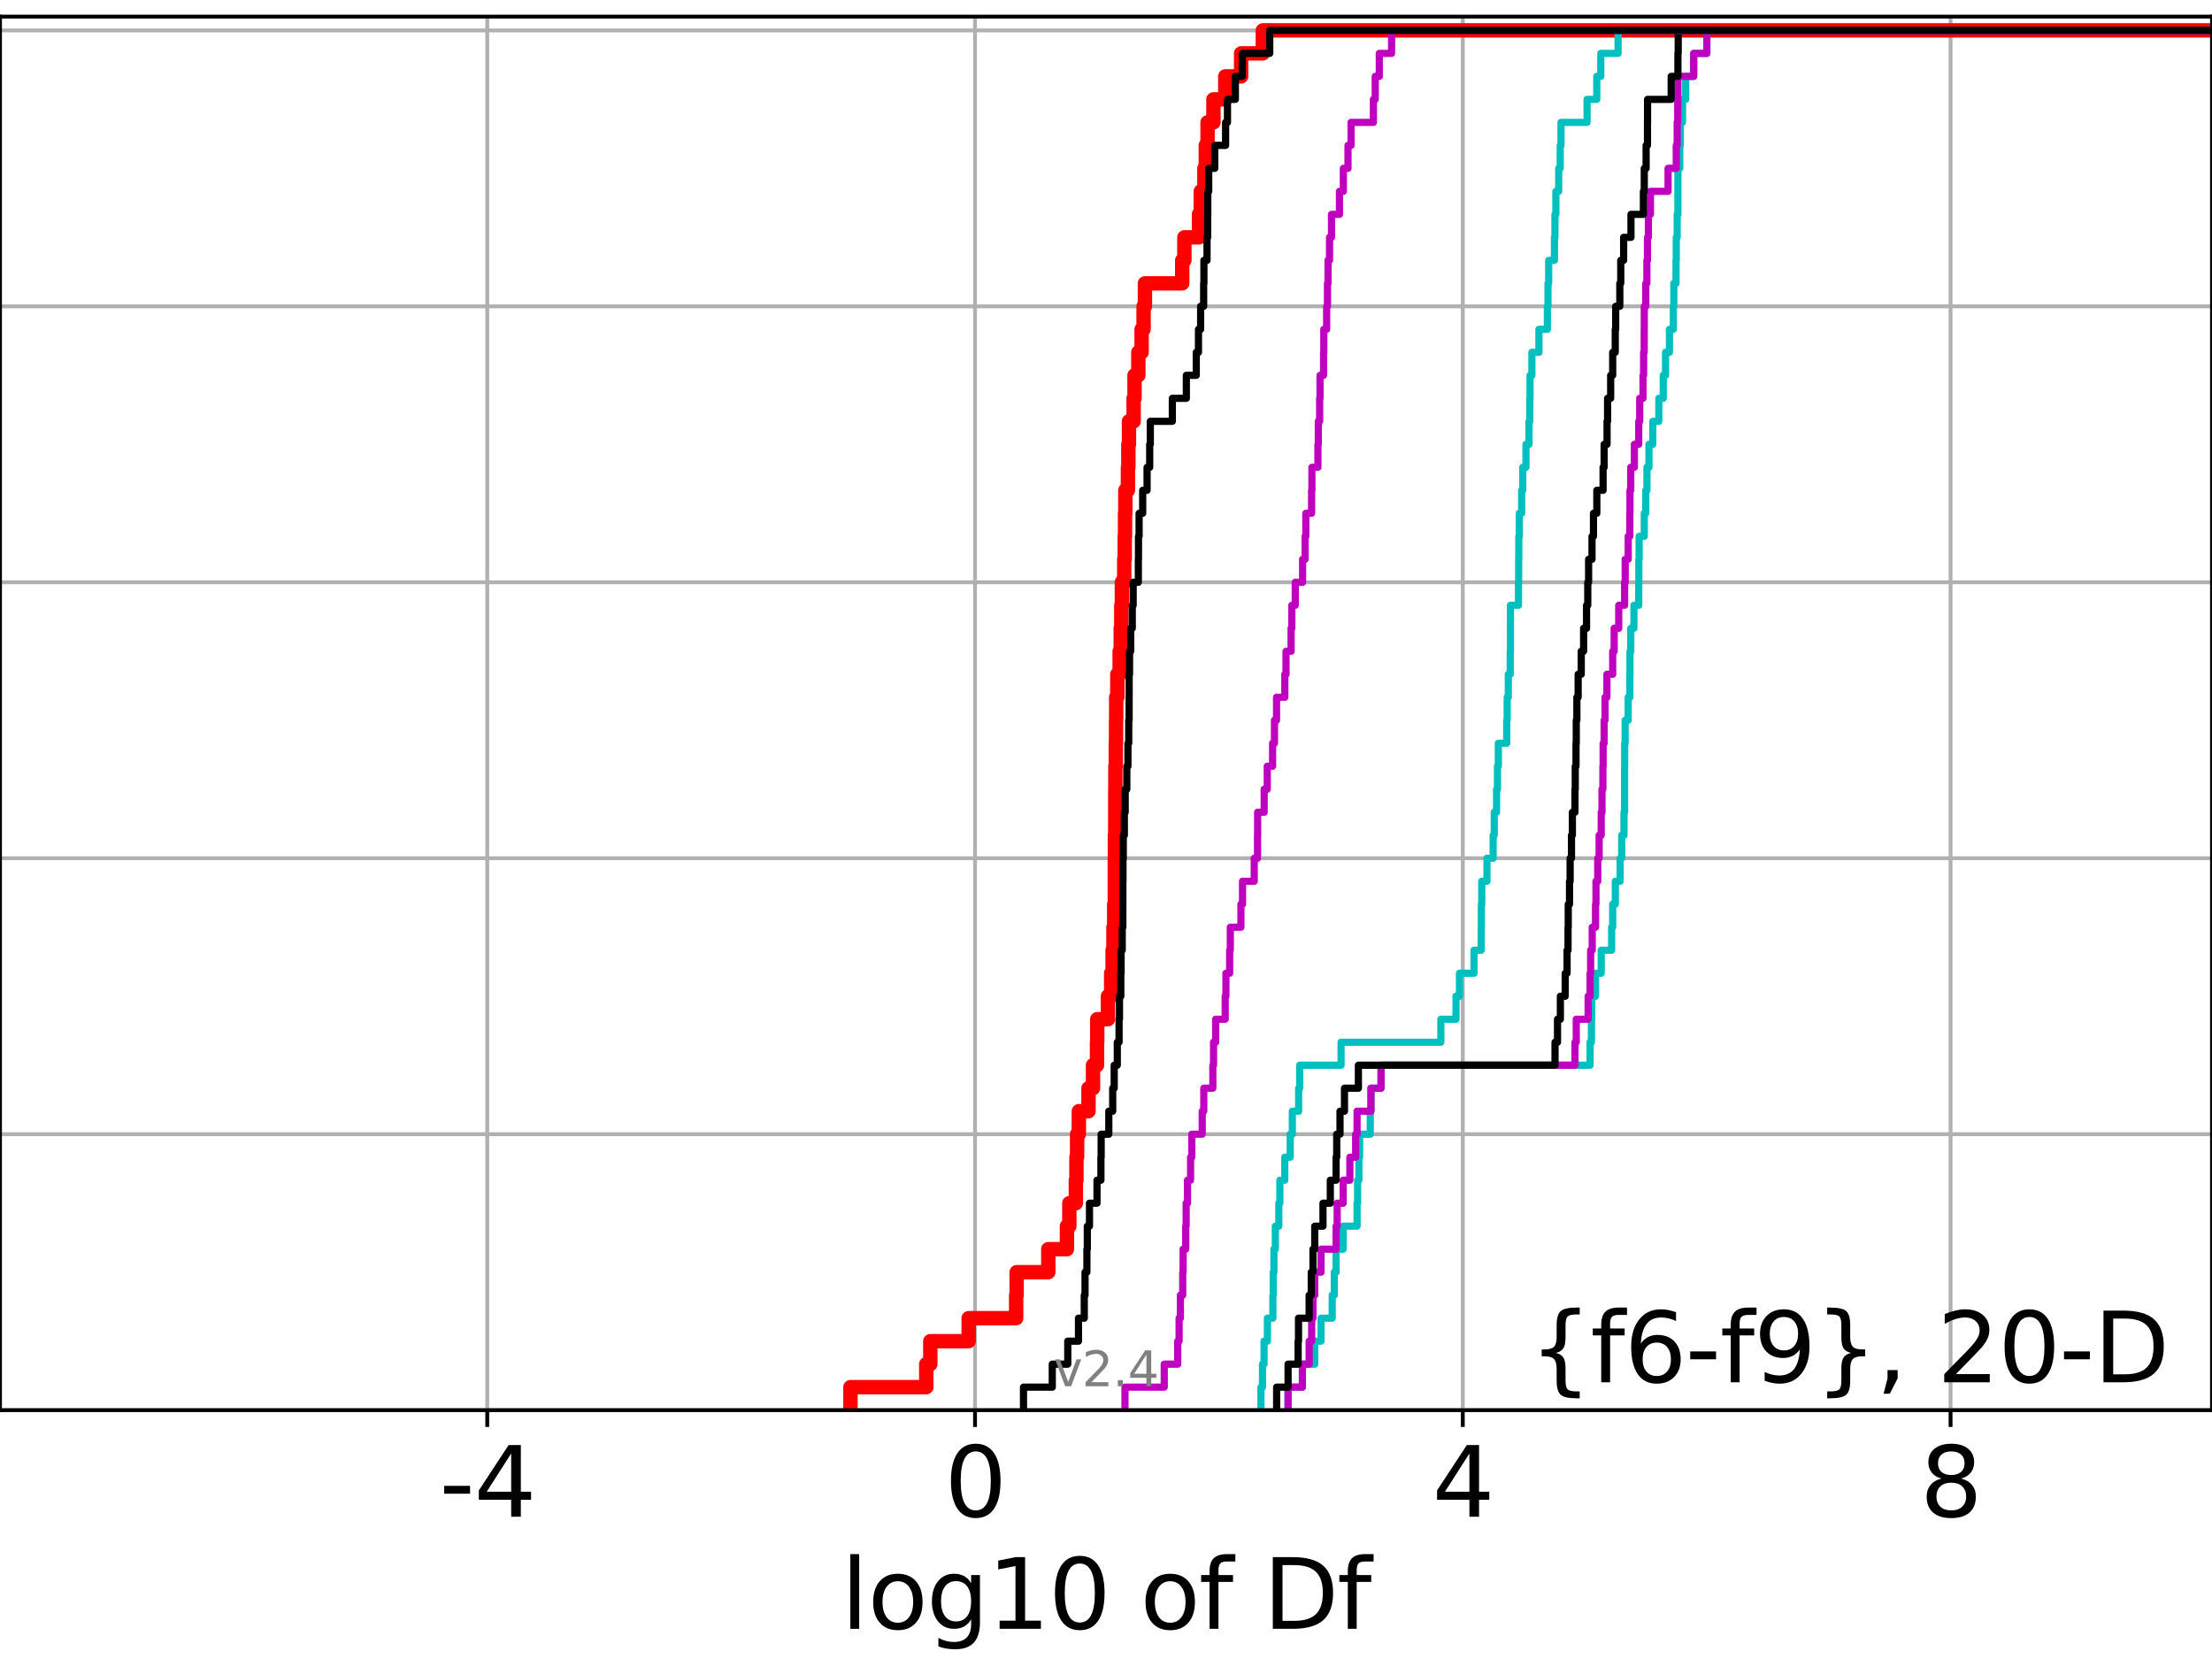 <?xml version="1.0" encoding="utf-8" standalone="no"?>
<!DOCTYPE svg PUBLIC "-//W3C//DTD SVG 1.1//EN"
  "http://www.w3.org/Graphics/SVG/1.1/DTD/svg11.dtd">
<svg height="345.6pt" version="1.1" viewBox="0 0 460.8 345.6" width="460.8pt" xmlns="http://www.w3.org/2000/svg" xmlns:xlink="http://www.w3.org/1999/xlink">
 <defs>
  <style type="text/css">*{stroke-linecap:butt;stroke-linejoin:round;}</style>
 </defs>
 <g id="figure_1">
  <g id="patch_1">
   <path d="M 0 345.6 
L 460.8 345.6 
L 460.8 0 
L 0 0 
z
" style="fill:#ffffff;"/>
  </g>
  <g id="axes_1">
   <g id="patch_2">
    <path d="M 0 293.76 
L 460.8 293.76 
L 460.8 3.456 
L 0 3.456 
z
" style="fill:#ffffff;"/>
   </g>
   <g id="matplotlib.axis_1">
    <g id="xtick_1">
     <g id="line2d_1">
      <path clip-path="url(#p8c7f664745)" d="M 101.502 293.76 
L 101.502 3.456 
" style="fill:none;stroke:#b0b0b0;stroke-linecap:square;stroke-width:0.8;"/>
     </g>
     <g id="line2d_2">
      <defs>
       <path d="M 0 0 
L 0 3.5 
" id="mbe35e98add" style="stroke:#000000;stroke-width:0.8;"/>
      </defs>
      <g>
       <use style="stroke:#000000;stroke-width:0.8;" x="101.502" xlink:href="#mbe35e98add" y="293.76"/>
      </g>
     </g>
     <g id="text_1">
      <!-- -4 -->
      <g transform="translate(91.532 315.957)scale(0.2 -0.2)">
       <defs>
        <path d="M 313 2009 
L 1997 2009 
L 1997 1497 
L 313 1497 
L 313 2009 
z
" id="DejaVuSans-2d" transform="scale(0.016)"/>
        <path d="M 2419 4116 
L 825 1625 
L 2419 1625 
L 2419 4116 
z
M 2253 4666 
L 3047 4666 
L 3047 1625 
L 3713 1625 
L 3713 1100 
L 3047 1100 
L 3047 0 
L 2419 0 
L 2419 1100 
L 313 1100 
L 313 1709 
L 2253 4666 
z
" id="DejaVuSans-34" transform="scale(0.016)"/>
       </defs>
       <use xlink:href="#DejaVuSans-2d"/>
       <use x="36.084" xlink:href="#DejaVuSans-34"/>
      </g>
     </g>
    </g>
    <g id="xtick_2">
     <g id="line2d_3">
      <path clip-path="url(#p8c7f664745)" d="M 203.114 293.76 
L 203.114 3.456 
" style="fill:none;stroke:#b0b0b0;stroke-linecap:square;stroke-width:0.8;"/>
     </g>
     <g id="line2d_4">
      <g>
       <use style="stroke:#000000;stroke-width:0.8;" x="203.114" xlink:href="#mbe35e98add" y="293.76"/>
      </g>
     </g>
     <g id="text_2">
      <!-- 0 -->
      <g transform="translate(196.752 315.957)scale(0.2 -0.2)">
       <defs>
        <path d="M 2034 4250 
Q 1547 4250 1301 3770 
Q 1056 3291 1056 2328 
Q 1056 1369 1301 889 
Q 1547 409 2034 409 
Q 2525 409 2770 889 
Q 3016 1369 3016 2328 
Q 3016 3291 2770 3770 
Q 2525 4250 2034 4250 
z
M 2034 4750 
Q 2819 4750 3233 4129 
Q 3647 3509 3647 2328 
Q 3647 1150 3233 529 
Q 2819 -91 2034 -91 
Q 1250 -91 836 529 
Q 422 1150 422 2328 
Q 422 3509 836 4129 
Q 1250 4750 2034 4750 
z
" id="DejaVuSans-30" transform="scale(0.016)"/>
       </defs>
       <use xlink:href="#DejaVuSans-30"/>
      </g>
     </g>
    </g>
    <g id="xtick_3">
     <g id="line2d_5">
      <path clip-path="url(#p8c7f664745)" d="M 304.726 293.76 
L 304.726 3.456 
" style="fill:none;stroke:#b0b0b0;stroke-linecap:square;stroke-width:0.8;"/>
     </g>
     <g id="line2d_6">
      <g>
       <use style="stroke:#000000;stroke-width:0.8;" x="304.726" xlink:href="#mbe35e98add" y="293.76"/>
      </g>
     </g>
     <g id="text_3">
      <!-- 4 -->
      <g transform="translate(298.364 315.957)scale(0.2 -0.2)">
       <use xlink:href="#DejaVuSans-34"/>
      </g>
     </g>
    </g>
    <g id="xtick_4">
     <g id="line2d_7">
      <path clip-path="url(#p8c7f664745)" d="M 406.338 293.76 
L 406.338 3.456 
" style="fill:none;stroke:#b0b0b0;stroke-linecap:square;stroke-width:0.8;"/>
     </g>
     <g id="line2d_8">
      <g>
       <use style="stroke:#000000;stroke-width:0.8;" x="406.338" xlink:href="#mbe35e98add" y="293.76"/>
      </g>
     </g>
     <g id="text_4">
      <!-- 8 -->
      <g transform="translate(399.975 315.957)scale(0.2 -0.2)">
       <defs>
        <path d="M 2034 2216 
Q 1584 2216 1326 1975 
Q 1069 1734 1069 1313 
Q 1069 891 1326 650 
Q 1584 409 2034 409 
Q 2484 409 2743 651 
Q 3003 894 3003 1313 
Q 3003 1734 2745 1975 
Q 2488 2216 2034 2216 
z
M 1403 2484 
Q 997 2584 770 2862 
Q 544 3141 544 3541 
Q 544 4100 942 4425 
Q 1341 4750 2034 4750 
Q 2731 4750 3128 4425 
Q 3525 4100 3525 3541 
Q 3525 3141 3298 2862 
Q 3072 2584 2669 2484 
Q 3125 2378 3379 2068 
Q 3634 1759 3634 1313 
Q 3634 634 3220 271 
Q 2806 -91 2034 -91 
Q 1263 -91 848 271 
Q 434 634 434 1313 
Q 434 1759 690 2068 
Q 947 2378 1403 2484 
z
M 1172 3481 
Q 1172 3119 1398 2916 
Q 1625 2713 2034 2713 
Q 2441 2713 2670 2916 
Q 2900 3119 2900 3481 
Q 2900 3844 2670 4047 
Q 2441 4250 2034 4250 
Q 1625 4250 1398 4047 
Q 1172 3844 1172 3481 
z
" id="DejaVuSans-38" transform="scale(0.016)"/>
       </defs>
       <use xlink:href="#DejaVuSans-38"/>
      </g>
     </g>
    </g>
    <g id="text_5">
     <!-- log10 of Df -->
     <g transform="translate(175.214 339.313)scale(0.2 -0.2)">
      <defs>
       <path d="M 603 4863 
L 1178 4863 
L 1178 0 
L 603 0 
L 603 4863 
z
" id="DejaVuSans-6c" transform="scale(0.016)"/>
       <path d="M 1959 3097 
Q 1497 3097 1228 2736 
Q 959 2375 959 1747 
Q 959 1119 1226 758 
Q 1494 397 1959 397 
Q 2419 397 2687 759 
Q 2956 1122 2956 1747 
Q 2956 2369 2687 2733 
Q 2419 3097 1959 3097 
z
M 1959 3584 
Q 2709 3584 3137 3096 
Q 3566 2609 3566 1747 
Q 3566 888 3137 398 
Q 2709 -91 1959 -91 
Q 1206 -91 779 398 
Q 353 888 353 1747 
Q 353 2609 779 3096 
Q 1206 3584 1959 3584 
z
" id="DejaVuSans-6f" transform="scale(0.016)"/>
       <path d="M 2906 1791 
Q 2906 2416 2648 2759 
Q 2391 3103 1925 3103 
Q 1463 3103 1205 2759 
Q 947 2416 947 1791 
Q 947 1169 1205 825 
Q 1463 481 1925 481 
Q 2391 481 2648 825 
Q 2906 1169 2906 1791 
z
M 3481 434 
Q 3481 -459 3084 -895 
Q 2688 -1331 1869 -1331 
Q 1566 -1331 1297 -1286 
Q 1028 -1241 775 -1147 
L 775 -588 
Q 1028 -725 1275 -790 
Q 1522 -856 1778 -856 
Q 2344 -856 2625 -561 
Q 2906 -266 2906 331 
L 2906 616 
Q 2728 306 2450 153 
Q 2172 0 1784 0 
Q 1141 0 747 490 
Q 353 981 353 1791 
Q 353 2603 747 3093 
Q 1141 3584 1784 3584 
Q 2172 3584 2450 3431 
Q 2728 3278 2906 2969 
L 2906 3500 
L 3481 3500 
L 3481 434 
z
" id="DejaVuSans-67" transform="scale(0.016)"/>
       <path d="M 794 531 
L 1825 531 
L 1825 4091 
L 703 3866 
L 703 4441 
L 1819 4666 
L 2450 4666 
L 2450 531 
L 3481 531 
L 3481 0 
L 794 0 
L 794 531 
z
" id="DejaVuSans-31" transform="scale(0.016)"/>
       <path id="DejaVuSans-20" transform="scale(0.016)"/>
       <path d="M 2375 4863 
L 2375 4384 
L 1825 4384 
Q 1516 4384 1395 4259 
Q 1275 4134 1275 3809 
L 1275 3500 
L 2222 3500 
L 2222 3053 
L 1275 3053 
L 1275 0 
L 697 0 
L 697 3053 
L 147 3053 
L 147 3500 
L 697 3500 
L 697 3744 
Q 697 4328 969 4595 
Q 1241 4863 1831 4863 
L 2375 4863 
z
" id="DejaVuSans-66" transform="scale(0.016)"/>
       <path d="M 1259 4147 
L 1259 519 
L 2022 519 
Q 2988 519 3436 956 
Q 3884 1394 3884 2338 
Q 3884 3275 3436 3711 
Q 2988 4147 2022 4147 
L 1259 4147 
z
M 628 4666 
L 1925 4666 
Q 3281 4666 3915 4102 
Q 4550 3538 4550 2338 
Q 4550 1131 3912 565 
Q 3275 0 1925 0 
L 628 0 
L 628 4666 
z
" id="DejaVuSans-44" transform="scale(0.016)"/>
      </defs>
      <use xlink:href="#DejaVuSans-6c"/>
      <use x="27.783" xlink:href="#DejaVuSans-6f"/>
      <use x="88.965" xlink:href="#DejaVuSans-67"/>
      <use x="152.441" xlink:href="#DejaVuSans-31"/>
      <use x="216.064" xlink:href="#DejaVuSans-30"/>
      <use x="279.688" xlink:href="#DejaVuSans-20"/>
      <use x="311.475" xlink:href="#DejaVuSans-6f"/>
      <use x="372.656" xlink:href="#DejaVuSans-66"/>
      <use x="407.861" xlink:href="#DejaVuSans-20"/>
      <use x="439.648" xlink:href="#DejaVuSans-44"/>
      <use x="516.65" xlink:href="#DejaVuSans-66"/>
     </g>
    </g>
   </g>
   <g id="matplotlib.axis_2">
    <g id="ytick_1">
     <g id="line2d_9">
      <path clip-path="url(#p8c7f664745)" d="M 0 293.76 
L 460.8 293.76 
" style="fill:none;stroke:#b0b0b0;stroke-linecap:square;stroke-width:0.8;"/>
     </g>
     <g id="line2d_10">
      <defs>
       <path d="M 0 0 
L -3.5 0 
" id="m64c26d47d0" style="stroke:#000000;stroke-width:0.8;"/>
      </defs>
      <g>
       <use style="stroke:#000000;stroke-width:0.8;" x="0" xlink:href="#m64c26d47d0" y="293.76"/>
      </g>
     </g>
    </g>
    <g id="ytick_2">
     <g id="line2d_11">
      <path clip-path="url(#p8c7f664745)" d="M 0 236.274 
L 460.8 236.274 
" style="fill:none;stroke:#b0b0b0;stroke-linecap:square;stroke-width:0.8;"/>
     </g>
     <g id="line2d_12">
      <g>
       <use style="stroke:#000000;stroke-width:0.8;" x="0" xlink:href="#m64c26d47d0" y="236.274"/>
      </g>
     </g>
    </g>
    <g id="ytick_3">
     <g id="line2d_13">
      <path clip-path="url(#p8c7f664745)" d="M 0 178.788 
L 460.8 178.788 
" style="fill:none;stroke:#b0b0b0;stroke-linecap:square;stroke-width:0.8;"/>
     </g>
     <g id="line2d_14">
      <g>
       <use style="stroke:#000000;stroke-width:0.8;" x="0" xlink:href="#m64c26d47d0" y="178.788"/>
      </g>
     </g>
    </g>
    <g id="ytick_4">
     <g id="line2d_15">
      <path clip-path="url(#p8c7f664745)" d="M 0 121.302 
L 460.8 121.302 
" style="fill:none;stroke:#b0b0b0;stroke-linecap:square;stroke-width:0.8;"/>
     </g>
     <g id="line2d_16">
      <g>
       <use style="stroke:#000000;stroke-width:0.8;" x="0" xlink:href="#m64c26d47d0" y="121.302"/>
      </g>
     </g>
    </g>
    <g id="ytick_5">
     <g id="line2d_17">
      <path clip-path="url(#p8c7f664745)" d="M 0 63.816 
L 460.8 63.816 
" style="fill:none;stroke:#b0b0b0;stroke-linecap:square;stroke-width:0.8;"/>
     </g>
     <g id="line2d_18">
      <g>
       <use style="stroke:#000000;stroke-width:0.8;" x="0" xlink:href="#m64c26d47d0" y="63.816"/>
      </g>
     </g>
    </g>
    <g id="ytick_6">
     <g id="line2d_19">
      <path clip-path="url(#p8c7f664745)" d="M 0 6.33 
L 460.8 6.33 
" style="fill:none;stroke:#b0b0b0;stroke-linecap:square;stroke-width:0.8;"/>
     </g>
     <g id="line2d_20">
      <g>
       <use style="stroke:#000000;stroke-width:0.8;" x="0" xlink:href="#m64c26d47d0" y="6.33"/>
      </g>
     </g>
    </g>
   </g>
   <g id="line2d_21">
    <path clip-path="url(#p8c7f664745)" d="M 177.167 293.76 
L 177.167 288.97 
L 192.954 288.97 
L 192.954 284.179 
L 193.801 284.179 
L 193.801 279.389 
L 201.796 279.389 
L 201.796 274.598 
L 211.683 274.598 
L 211.683 269.808 
L 211.785 269.808 
L 211.785 265.017 
L 218.378 265.017 
L 218.378 260.227 
L 222.261 260.227 
L 222.261 255.436 
L 222.764 255.436 
L 222.764 250.646 
L 224.119 250.646 
L 224.119 245.855 
L 224.242 245.855 
L 224.242 241.065 
L 224.384 241.065 
L 224.384 236.274 
L 224.745 236.274 
L 224.745 231.484 
L 226.76 231.484 
L 226.76 226.693 
L 227.695 226.693 
L 227.695 221.903 
L 228.526 221.903 
L 228.526 217.112 
L 228.576 217.112 
L 228.576 212.322 
L 230.808 212.322 
L 230.808 207.531 
L 231.476 207.531 
L 231.476 202.741 
L 231.777 202.741 
L 231.777 197.95 
L 231.953 197.95 
L 231.953 193.16 
L 232.111 193.16 
L 232.111 188.369 
L 232.23 188.369 
L 232.23 183.579 
L 232.232 183.579 
L 232.232 178.788 
L 232.248 178.788 
L 232.248 173.998 
L 232.326 173.998 
L 232.326 169.207 
L 232.334 169.207 
L 232.334 164.417 
L 232.355 164.417 
L 232.355 159.626 
L 232.441 159.626 
L 232.441 154.836 
L 232.493 154.836 
L 232.493 150.045 
L 232.522 150.045 
L 232.522 145.255 
L 232.762 145.255 
L 232.762 140.464 
L 233.241 140.464 
L 233.241 135.674 
L 233.465 135.674 
L 233.465 130.883 
L 233.586 130.883 
L 233.586 126.093 
L 233.702 126.093 
L 233.702 121.302 
L 234.195 121.302 
L 234.195 116.512 
L 234.304 116.512 
L 234.304 111.721 
L 234.365 111.721 
L 234.365 106.931 
L 234.43 106.931 
L 234.43 102.14 
L 234.968 102.14 
L 234.968 97.35 
L 235.06 97.35 
L 235.06 92.559 
L 235.187 92.559 
L 235.187 87.769 
L 236.155 87.769 
L 236.155 82.978 
L 236.344 82.978 
L 236.344 78.188 
L 237.138 78.188 
L 237.138 73.397 
L 237.816 73.397 
L 237.816 68.607 
L 238.227 68.607 
L 238.227 63.816 
L 238.509 63.816 
L 238.509 59.026 
L 246.277 59.026 
L 246.277 54.235 
L 246.727 54.235 
L 246.727 49.445 
L 249.774 49.445 
L 249.774 44.654 
L 250.143 44.654 
L 250.143 39.864 
L 250.899 39.864 
L 250.899 35.073 
L 251.186 35.073 
L 251.186 30.283 
L 251.558 30.283 
L 251.558 25.492 
L 252.782 25.492 
L 252.782 20.702 
L 255.247 20.702 
L 255.247 15.911 
L 258.549 15.911 
L 258.549 11.121 
L 263.074 11.121 
L 263.074 6.33 
L 263.074 6.33 
L 263.074 6.33 
L 460.8 6.33 
" style="fill:none;stroke:#ff0000;stroke-linecap:square;stroke-width:3;"/>
   </g>
   <g id="line2d_22">
    <path clip-path="url(#p8c7f664745)" d="M 268.328 293.76 
L 268.328 288.97 
L 271.314 288.97 
L 271.314 284.179 
L 273.888 284.179 
L 273.888 279.389 
L 275.197 279.389 
L 275.197 274.598 
L 277.524 274.598 
L 277.524 269.808 
L 277.955 269.808 
L 277.955 265.017 
L 278.333 265.017 
L 278.333 260.227 
L 279.81 260.227 
L 279.81 255.436 
L 282.7 255.436 
L 282.7 250.646 
L 282.817 250.646 
L 282.817 245.855 
L 283.085 245.855 
L 283.085 241.065 
L 283.228 241.065 
L 283.228 236.274 
L 285.449 236.274 
L 285.449 231.484 
L 285.595 231.484 
L 285.595 226.693 
L 287.693 226.693 
L 287.693 221.903 
L 331.244 221.903 
L 331.244 217.112 
L 331.52 217.112 
L 331.52 212.322 
L 331.586 212.322 
L 331.586 207.531 
L 332.377 207.531 
L 332.377 202.741 
L 333.562 202.741 
L 333.562 197.95 
L 335.733 197.95 
L 335.733 193.16 
L 335.955 193.16 
L 335.955 188.369 
L 336.502 188.369 
L 336.502 183.579 
L 337.503 183.579 
L 337.503 178.788 
L 337.83 178.788 
L 337.83 173.998 
L 338.308 173.998 
L 338.308 169.207 
L 338.432 169.207 
L 338.432 164.417 
L 338.434 164.417 
L 338.434 159.626 
L 338.444 159.626 
L 338.444 154.836 
L 338.546 154.836 
L 338.546 150.045 
L 339.18 150.045 
L 339.18 145.255 
L 339.523 145.255 
L 339.523 140.464 
L 339.556 140.464 
L 339.556 135.674 
L 339.72 135.674 
L 339.72 130.883 
L 340.381 130.883 
L 340.381 126.093 
L 341.379 126.093 
L 341.379 121.302 
L 341.396 121.302 
L 341.396 116.512 
L 341.457 116.512 
L 341.457 111.721 
L 342.534 111.721 
L 342.534 106.931 
L 342.841 106.931 
L 342.841 102.14 
L 343.09 102.14 
L 343.09 97.35 
L 343.509 97.35 
L 343.509 92.559 
L 344.308 92.559 
L 344.308 87.769 
L 345.565 87.769 
L 345.565 82.978 
L 346.481 82.978 
L 346.481 78.188 
L 346.964 78.188 
L 346.964 73.397 
L 347.773 73.397 
L 347.773 68.607 
L 348.588 68.607 
L 348.588 63.816 
L 348.687 63.816 
L 348.687 59.026 
L 349.147 59.026 
L 349.147 54.235 
L 349.195 54.235 
L 349.195 49.445 
L 349.386 49.445 
L 349.386 44.654 
L 349.541 44.654 
L 349.541 39.864 
L 349.541 39.864 
L 349.541 35.073 
L 349.92 35.073 
L 349.92 30.283 
L 350.04 30.283 
L 350.04 25.492 
L 350.499 25.492 
L 350.499 20.702 
L 351.159 20.702 
L 351.159 15.911 
L 352.827 15.911 
L 352.827 11.121 
L 355.565 11.121 
L 355.565 6.33 
L 355.565 6.33 
L 355.565 6.33 
L 460.8 6.33 
" style="fill:none;stroke:#00bfbf;stroke-linecap:square;stroke-width:1.5;"/>
   </g>
   <g id="line2d_23">
    <path clip-path="url(#p8c7f664745)" d="M 268.328 293.76 
L 268.328 288.97 
L 271.314 288.97 
L 271.314 284.179 
L 272.718 284.179 
L 272.718 279.389 
L 273.244 279.389 
L 273.244 274.598 
L 273.517 274.598 
L 273.517 269.808 
L 273.888 269.808 
L 273.888 265.017 
L 275.197 265.017 
L 275.197 260.227 
L 278.333 260.227 
L 278.333 255.436 
L 278.559 255.436 
L 278.559 250.646 
L 279.81 250.646 
L 279.81 245.855 
L 281.201 245.855 
L 281.201 241.065 
L 282.409 241.065 
L 282.409 236.274 
L 282.7 236.274 
L 282.7 231.484 
L 285.595 231.484 
L 285.595 226.693 
L 287.693 226.693 
L 287.693 221.903 
L 328.093 221.903 
L 328.093 217.112 
L 328.363 217.112 
L 328.363 212.322 
L 330.835 212.322 
L 330.835 207.531 
L 331.244 207.531 
L 331.244 202.741 
L 331.358 202.741 
L 331.358 197.95 
L 331.688 197.95 
L 331.688 193.16 
L 332.377 193.16 
L 332.377 188.369 
L 332.47 188.369 
L 332.47 183.579 
L 332.837 183.579 
L 332.837 178.788 
L 333.128 178.788 
L 333.128 173.998 
L 333.562 173.998 
L 333.562 169.207 
L 333.723 169.207 
L 333.723 164.417 
L 333.912 164.417 
L 333.912 159.626 
L 333.961 159.626 
L 333.961 154.836 
L 334.169 154.836 
L 334.169 150.045 
L 334.359 150.045 
L 334.359 145.255 
L 334.753 145.255 
L 334.753 140.464 
L 335.955 140.464 
L 335.955 135.674 
L 336.263 135.674 
L 336.263 130.883 
L 337.211 130.883 
L 337.211 126.093 
L 338.434 126.093 
L 338.434 121.302 
L 338.556 121.302 
L 338.556 116.512 
L 339.18 116.512 
L 339.18 111.721 
L 339.523 111.721 
L 339.523 106.931 
L 339.556 106.931 
L 339.556 102.14 
L 339.72 102.14 
L 339.72 97.35 
L 340.472 97.35 
L 340.472 92.559 
L 341.379 92.559 
L 341.379 87.769 
L 341.581 87.769 
L 341.581 82.978 
L 342.27 82.978 
L 342.27 78.188 
L 342.394 78.188 
L 342.394 73.397 
L 342.517 73.397 
L 342.517 68.607 
L 342.534 68.607 
L 342.534 63.816 
L 342.841 63.816 
L 342.841 59.026 
L 343.078 59.026 
L 343.078 54.235 
L 343.2 54.235 
L 343.2 49.445 
L 343.388 49.445 
L 343.388 44.654 
L 343.812 44.654 
L 343.812 39.864 
L 347.488 39.864 
L 347.488 35.073 
L 349.195 35.073 
L 349.195 30.283 
L 349.386 30.283 
L 349.386 25.492 
L 349.504 25.492 
L 349.504 20.702 
L 349.541 20.702 
L 349.541 15.911 
L 352.827 15.911 
L 352.827 11.121 
L 355.565 11.121 
L 355.565 6.33 
L 355.565 6.33 
L 355.565 6.33 
L 460.8 6.33 
" style="fill:none;stroke:#bf00bf;stroke-linecap:square;stroke-width:1.5;"/>
   </g>
   <g id="line2d_24">
    <path clip-path="url(#p8c7f664745)" d="M 265.946 293.76 
L 265.946 288.97 
L 268.328 288.97 
L 268.328 284.179 
L 270.424 284.179 
L 270.424 279.389 
L 270.505 279.389 
L 270.505 274.598 
L 272.718 274.598 
L 272.718 269.808 
L 273.162 269.808 
L 273.162 265.017 
L 273.517 265.017 
L 273.517 260.227 
L 273.888 260.227 
L 273.888 255.436 
L 275.604 255.436 
L 275.604 250.646 
L 277.128 250.646 
L 277.128 245.855 
L 278.333 245.855 
L 278.333 241.065 
L 278.462 241.065 
L 278.462 236.274 
L 279.149 236.274 
L 279.149 231.484 
L 280.08 231.484 
L 280.08 226.693 
L 282.977 226.693 
L 282.977 221.903 
L 323.94 221.903 
L 323.94 217.112 
L 324.458 217.112 
L 324.458 212.322 
L 325.055 212.322 
L 325.055 207.531 
L 326.06 207.531 
L 326.06 202.741 
L 326.449 202.741 
L 326.449 197.95 
L 326.65 197.95 
L 326.65 193.16 
L 326.694 193.16 
L 326.694 188.369 
L 326.963 188.369 
L 326.963 183.579 
L 327.086 183.579 
L 327.086 178.788 
L 327.369 178.788 
L 327.369 173.998 
L 327.556 173.998 
L 327.556 169.207 
L 328.093 169.207 
L 328.093 164.417 
L 328.154 164.417 
L 328.154 159.626 
L 328.313 159.626 
L 328.313 154.836 
L 328.363 154.836 
L 328.363 150.045 
L 328.493 150.045 
L 328.493 145.255 
L 328.757 145.255 
L 328.757 140.464 
L 329.402 140.464 
L 329.402 135.674 
L 329.895 135.674 
L 329.895 130.883 
L 330.507 130.883 
L 330.507 126.093 
L 330.762 126.093 
L 330.762 121.302 
L 330.937 121.302 
L 330.937 116.512 
L 331.645 116.512 
L 331.645 111.721 
L 331.949 111.721 
L 331.949 106.931 
L 332.648 106.931 
L 332.648 102.14 
L 333.951 102.14 
L 333.951 97.35 
L 334.169 97.35 
L 334.169 92.559 
L 334.779 92.559 
L 334.779 87.769 
L 334.889 87.769 
L 334.889 82.978 
L 335.53 82.978 
L 335.53 78.188 
L 335.955 78.188 
L 335.955 73.397 
L 336.486 73.397 
L 336.486 68.607 
L 336.577 68.607 
L 336.577 63.816 
L 337.436 63.816 
L 337.436 59.026 
L 337.633 59.026 
L 337.633 54.235 
L 338.234 54.235 
L 338.234 49.445 
L 339.762 49.445 
L 339.762 44.654 
L 342.349 44.654 
L 342.349 39.864 
L 342.534 39.864 
L 342.534 35.073 
L 342.916 35.073 
L 342.916 30.283 
L 343.2 30.283 
L 343.2 25.492 
L 343.216 25.492 
L 343.216 20.702 
L 348.136 20.702 
L 348.136 15.911 
L 349.541 15.911 
L 349.541 11.121 
L 349.602 11.121 
L 349.602 6.33 
L 349.602 6.33 
L 349.602 6.33 
L 460.8 6.33 
" style="fill:none;stroke:#000000;stroke-linecap:square;stroke-width:1.5;"/>
   </g>
   <g id="line2d_25">
    <path clip-path="url(#p8c7f664745)" d="M 262.679 293.76 
L 262.679 288.97 
L 262.999 288.97 
L 262.999 284.179 
L 263.322 284.179 
L 263.322 279.389 
L 264.023 279.389 
L 264.023 274.598 
L 265.162 274.598 
L 265.162 269.808 
L 265.245 269.808 
L 265.245 265.017 
L 265.383 265.017 
L 265.383 260.227 
L 265.676 260.227 
L 265.676 255.436 
L 266.403 255.436 
L 266.403 250.646 
L 266.622 250.646 
L 266.622 245.855 
L 267.643 245.855 
L 267.643 241.065 
L 268.776 241.065 
L 268.776 236.274 
L 269.218 236.274 
L 269.218 231.484 
L 270.53 231.484 
L 270.53 226.693 
L 270.747 226.693 
L 270.747 221.903 
L 279.369 221.903 
L 279.369 217.112 
L 300.156 217.112 
L 300.156 212.322 
L 303.317 212.322 
L 303.317 207.531 
L 304.035 207.531 
L 304.035 202.741 
L 307.068 202.741 
L 307.068 197.95 
L 308.568 197.95 
L 308.568 193.16 
L 308.59 193.16 
L 308.59 188.369 
L 308.678 188.369 
L 308.678 183.579 
L 309.764 183.579 
L 309.764 178.788 
L 311.047 178.788 
L 311.047 173.998 
L 311.277 173.998 
L 311.277 169.207 
L 311.766 169.207 
L 311.766 164.417 
L 311.947 164.417 
L 311.947 159.626 
L 312.13 159.626 
L 312.13 154.836 
L 313.873 154.836 
L 313.873 150.045 
L 313.971 150.045 
L 313.971 145.255 
L 314.204 145.255 
L 314.204 140.464 
L 314.604 140.464 
L 314.604 135.674 
L 314.651 135.674 
L 314.651 130.883 
L 314.656 130.883 
L 314.656 126.093 
L 316.323 126.093 
L 316.323 121.302 
L 316.361 121.302 
L 316.361 116.512 
L 316.388 116.512 
L 316.388 111.721 
L 316.505 111.721 
L 316.505 106.931 
L 316.985 106.931 
L 316.985 102.14 
L 317.219 102.14 
L 317.219 97.35 
L 317.884 97.35 
L 317.884 92.559 
L 318.522 92.559 
L 318.522 87.769 
L 318.681 87.769 
L 318.681 82.978 
L 318.734 82.978 
L 318.734 78.188 
L 319.122 78.188 
L 319.122 73.397 
L 320.589 73.397 
L 320.589 68.607 
L 322.346 68.607 
L 322.346 63.816 
L 322.474 63.816 
L 322.474 59.026 
L 322.616 59.026 
L 322.616 54.235 
L 323.821 54.235 
L 323.821 49.445 
L 323.922 49.445 
L 323.922 44.654 
L 324.119 44.654 
L 324.119 39.864 
L 324.703 39.864 
L 324.703 35.073 
L 325.024 35.073 
L 325.024 30.283 
L 325.184 30.283 
L 325.184 25.492 
L 330.616 25.492 
L 330.616 20.702 
L 332.634 20.702 
L 332.634 15.911 
L 333.475 15.911 
L 333.475 11.121 
L 337.075 11.121 
L 337.075 6.33 
L 337.075 6.33 
L 337.075 6.33 
L 460.8 6.33 
" style="fill:none;stroke:#00bfbf;stroke-linecap:square;stroke-width:1.5;"/>
   </g>
   <g id="line2d_26">
    <path clip-path="url(#p8c7f664745)" d="M 234.353 293.76 
L 234.353 288.97 
L 242.532 288.97 
L 242.532 284.179 
L 245.344 284.179 
L 245.344 279.389 
L 245.63 279.389 
L 245.63 274.598 
L 245.895 274.598 
L 245.895 269.808 
L 246.383 269.808 
L 246.383 265.017 
L 246.465 265.017 
L 246.465 260.227 
L 247.006 260.227 
L 247.006 255.436 
L 247.096 255.436 
L 247.096 250.646 
L 247.38 250.646 
L 247.38 245.855 
L 248.02 245.855 
L 248.02 241.065 
L 248.277 241.065 
L 248.277 236.274 
L 250.446 236.274 
L 250.446 231.484 
L 250.773 231.484 
L 250.773 226.693 
L 252.656 226.693 
L 252.656 221.903 
L 252.802 221.903 
L 252.802 217.112 
L 253.249 217.112 
L 253.249 212.322 
L 255.231 212.322 
L 255.231 207.531 
L 255.383 207.531 
L 255.383 202.741 
L 256.159 202.741 
L 256.159 197.95 
L 256.294 197.95 
L 256.294 193.16 
L 258.506 193.16 
L 258.506 188.369 
L 258.842 188.369 
L 258.842 183.579 
L 261.28 183.579 
L 261.28 178.788 
L 261.963 178.788 
L 261.963 173.998 
L 261.989 173.998 
L 261.989 169.207 
L 263.351 169.207 
L 263.351 164.417 
L 263.993 164.417 
L 263.993 159.626 
L 265.103 159.626 
L 265.103 154.836 
L 265.494 154.836 
L 265.494 150.045 
L 265.927 150.045 
L 265.927 145.255 
L 267.654 145.255 
L 267.654 140.464 
L 267.902 140.464 
L 267.902 135.674 
L 268.958 135.674 
L 268.958 130.883 
L 269.11 130.883 
L 269.11 126.093 
L 269.826 126.093 
L 269.826 121.302 
L 271.355 121.302 
L 271.355 116.512 
L 271.88 116.512 
L 271.88 111.721 
L 272.029 111.721 
L 272.029 106.931 
L 273.228 106.931 
L 273.228 102.14 
L 273.294 102.14 
L 273.294 97.35 
L 274.549 97.35 
L 274.549 92.559 
L 274.629 92.559 
L 274.629 87.769 
L 274.907 87.769 
L 274.907 82.978 
L 274.986 82.978 
L 274.986 78.188 
L 275.725 78.188 
L 275.725 73.397 
L 275.773 73.397 
L 275.773 68.607 
L 276.366 68.607 
L 276.366 63.816 
L 276.536 63.816 
L 276.536 59.026 
L 276.651 59.026 
L 276.651 54.235 
L 276.968 54.235 
L 276.968 49.445 
L 277.373 49.445 
L 277.373 44.654 
L 279.032 44.654 
L 279.032 39.864 
L 279.844 39.864 
L 279.844 35.073 
L 280.812 35.073 
L 280.812 30.283 
L 281.452 30.283 
L 281.452 25.492 
L 286.102 25.492 
L 286.102 20.702 
L 286.487 20.702 
L 286.487 15.911 
L 287.331 15.911 
L 287.331 11.121 
L 289.891 11.121 
L 289.891 6.33 
L 289.891 6.33 
L 289.891 6.33 
L 460.8 6.33 
" style="fill:none;stroke:#bf00bf;stroke-linecap:square;stroke-width:1.5;"/>
   </g>
   <g id="line2d_27">
    <path clip-path="url(#p8c7f664745)" d="M 213.212 293.76 
L 213.212 288.97 
L 219.209 288.97 
L 219.209 284.179 
L 222.435 284.179 
L 222.435 279.389 
L 224.669 279.389 
L 224.669 274.598 
L 225.875 274.598 
L 225.875 269.808 
L 226.033 269.808 
L 226.033 265.017 
L 226.421 265.017 
L 226.421 260.227 
L 226.508 260.227 
L 226.508 255.436 
L 226.96 255.436 
L 226.96 250.646 
L 228.526 250.646 
L 228.526 245.855 
L 229.343 245.855 
L 229.343 241.065 
L 229.392 241.065 
L 229.392 236.274 
L 230.987 236.274 
L 230.987 231.484 
L 231.798 231.484 
L 231.798 226.693 
L 232.111 226.693 
L 232.111 221.903 
L 232.753 221.903 
L 232.753 217.112 
L 233.123 217.112 
L 233.123 212.322 
L 233.211 212.322 
L 233.211 207.531 
L 233.484 207.531 
L 233.484 202.741 
L 233.544 202.741 
L 233.544 197.95 
L 233.782 197.95 
L 233.782 193.16 
L 233.906 193.16 
L 233.906 188.369 
L 233.912 188.369 
L 233.912 183.579 
L 233.941 183.579 
L 233.941 178.788 
L 234 178.788 
L 234 173.998 
L 234.22 173.998 
L 234.22 169.207 
L 234.395 169.207 
L 234.395 164.417 
L 234.737 164.417 
L 234.737 159.626 
L 234.968 159.626 
L 234.968 154.836 
L 235.133 154.836 
L 235.133 150.045 
L 235.215 150.045 
L 235.215 145.255 
L 235.221 145.255 
L 235.221 140.464 
L 235.304 140.464 
L 235.304 135.674 
L 235.546 135.674 
L 235.546 130.883 
L 235.873 130.883 
L 235.873 126.093 
L 236.058 126.093 
L 236.058 121.302 
L 237.138 121.302 
L 237.138 116.512 
L 237.168 116.512 
L 237.168 111.721 
L 237.296 111.721 
L 237.296 106.931 
L 238.045 106.931 
L 238.045 102.14 
L 238.956 102.14 
L 238.956 97.35 
L 239.502 97.35 
L 239.502 92.559 
L 239.632 92.559 
L 239.632 87.769 
L 244.22 87.769 
L 244.22 82.978 
L 247.138 82.978 
L 247.138 78.188 
L 249.205 78.188 
L 249.205 73.397 
L 249.664 73.397 
L 249.664 68.607 
L 250.113 68.607 
L 250.113 63.816 
L 250.742 63.816 
L 250.742 59.026 
L 250.797 59.026 
L 250.797 54.235 
L 251.448 54.235 
L 251.448 49.445 
L 251.581 49.445 
L 251.581 44.654 
L 251.604 44.654 
L 251.604 39.864 
L 251.794 39.864 
L 251.794 35.073 
L 253.051 35.073 
L 253.051 30.283 
L 255.315 30.283 
L 255.315 25.492 
L 255.705 25.492 
L 255.705 20.702 
L 257.347 20.702 
L 257.347 15.911 
L 258.797 15.911 
L 258.797 11.121 
L 264.509 11.121 
L 264.509 6.33 
L 264.509 6.33 
L 264.509 6.33 
L 460.8 6.33 
" style="fill:none;stroke:#000000;stroke-linecap:square;stroke-width:1.5;"/>
   </g>
   <g id="patch_3">
    <path d="M 0 293.76 
L 0 3.456 
" style="fill:none;stroke:#000000;stroke-linecap:square;stroke-linejoin:miter;stroke-width:0.8;"/>
   </g>
   <g id="patch_4">
    <path d="M 460.8 293.76 
L 460.8 3.456 
" style="fill:none;stroke:#000000;stroke-linecap:square;stroke-linejoin:miter;stroke-width:0.8;"/>
   </g>
   <g id="patch_5">
    <path d="M 0 293.76 
L 460.8 293.76 
" style="fill:none;stroke:#000000;stroke-linecap:square;stroke-linejoin:miter;stroke-width:0.8;"/>
   </g>
   <g id="patch_6">
    <path d="M 0 3.456 
L 460.8 3.456 
" style="fill:none;stroke:#000000;stroke-linecap:square;stroke-linejoin:miter;stroke-width:0.8;"/>
   </g>
   <g id="text_6">
    <!-- {f6-f9}, 20-D -->
    <g transform="translate(318.609 287.954)scale(0.2 -0.2)">
     <defs>
      <path d="M 3272 -594 
L 3272 -1044 
L 3078 -1044 
Q 2300 -1044 2036 -812 
Q 1772 -581 1772 109 
L 1772 856 
Q 1772 1328 1603 1509 
Q 1434 1691 991 1691 
L 800 1691 
L 800 2138 
L 991 2138 
Q 1438 2138 1605 2317 
Q 1772 2497 1772 2963 
L 1772 3713 
Q 1772 4403 2036 4633 
Q 2300 4863 3078 4863 
L 3272 4863 
L 3272 4416 
L 3059 4416 
Q 2619 4416 2484 4278 
Q 2350 4141 2350 3700 
L 2350 2925 
Q 2350 2434 2208 2212 
Q 2066 1991 1722 1913 
Q 2069 1828 2209 1606 
Q 2350 1384 2350 897 
L 2350 122 
Q 2350 -319 2484 -456 
Q 2619 -594 3059 -594 
L 3272 -594 
z
" id="DejaVuSans-7b" transform="scale(0.016)"/>
      <path d="M 2113 2584 
Q 1688 2584 1439 2293 
Q 1191 2003 1191 1497 
Q 1191 994 1439 701 
Q 1688 409 2113 409 
Q 2538 409 2786 701 
Q 3034 994 3034 1497 
Q 3034 2003 2786 2293 
Q 2538 2584 2113 2584 
z
M 3366 4563 
L 3366 3988 
Q 3128 4100 2886 4159 
Q 2644 4219 2406 4219 
Q 1781 4219 1451 3797 
Q 1122 3375 1075 2522 
Q 1259 2794 1537 2939 
Q 1816 3084 2150 3084 
Q 2853 3084 3261 2657 
Q 3669 2231 3669 1497 
Q 3669 778 3244 343 
Q 2819 -91 2113 -91 
Q 1303 -91 875 529 
Q 447 1150 447 2328 
Q 447 3434 972 4092 
Q 1497 4750 2381 4750 
Q 2619 4750 2861 4703 
Q 3103 4656 3366 4563 
z
" id="DejaVuSans-36" transform="scale(0.016)"/>
      <path d="M 703 97 
L 703 672 
Q 941 559 1184 500 
Q 1428 441 1663 441 
Q 2288 441 2617 861 
Q 2947 1281 2994 2138 
Q 2813 1869 2534 1725 
Q 2256 1581 1919 1581 
Q 1219 1581 811 2004 
Q 403 2428 403 3163 
Q 403 3881 828 4315 
Q 1253 4750 1959 4750 
Q 2769 4750 3195 4129 
Q 3622 3509 3622 2328 
Q 3622 1225 3098 567 
Q 2575 -91 1691 -91 
Q 1453 -91 1209 -44 
Q 966 3 703 97 
z
M 1959 2075 
Q 2384 2075 2632 2365 
Q 2881 2656 2881 3163 
Q 2881 3666 2632 3958 
Q 2384 4250 1959 4250 
Q 1534 4250 1286 3958 
Q 1038 3666 1038 3163 
Q 1038 2656 1286 2365 
Q 1534 2075 1959 2075 
z
" id="DejaVuSans-39" transform="scale(0.016)"/>
      <path d="M 800 -594 
L 1019 -594 
Q 1456 -594 1589 -459 
Q 1722 -325 1722 122 
L 1722 897 
Q 1722 1384 1862 1606 
Q 2003 1828 2350 1913 
Q 2003 1991 1862 2212 
Q 1722 2434 1722 2925 
L 1722 3700 
Q 1722 4144 1589 4280 
Q 1456 4416 1019 4416 
L 800 4416 
L 800 4863 
L 997 4863 
Q 1775 4863 2036 4633 
Q 2297 4403 2297 3713 
L 2297 2963 
Q 2297 2497 2465 2317 
Q 2634 2138 3078 2138 
L 3272 2138 
L 3272 1691 
L 3078 1691 
Q 2634 1691 2465 1509 
Q 2297 1328 2297 856 
L 2297 109 
Q 2297 -581 2036 -812 
Q 1775 -1044 997 -1044 
L 800 -1044 
L 800 -594 
z
" id="DejaVuSans-7d" transform="scale(0.016)"/>
      <path d="M 750 794 
L 1409 794 
L 1409 256 
L 897 -744 
L 494 -744 
L 750 256 
L 750 794 
z
" id="DejaVuSans-2c" transform="scale(0.016)"/>
      <path d="M 1228 531 
L 3431 531 
L 3431 0 
L 469 0 
L 469 531 
Q 828 903 1448 1529 
Q 2069 2156 2228 2338 
Q 2531 2678 2651 2914 
Q 2772 3150 2772 3378 
Q 2772 3750 2511 3984 
Q 2250 4219 1831 4219 
Q 1534 4219 1204 4116 
Q 875 4013 500 3803 
L 500 4441 
Q 881 4594 1212 4672 
Q 1544 4750 1819 4750 
Q 2544 4750 2975 4387 
Q 3406 4025 3406 3419 
Q 3406 3131 3298 2873 
Q 3191 2616 2906 2266 
Q 2828 2175 2409 1742 
Q 1991 1309 1228 531 
z
" id="DejaVuSans-32" transform="scale(0.016)"/>
     </defs>
     <use xlink:href="#DejaVuSans-7b"/>
     <use x="63.623" xlink:href="#DejaVuSans-66"/>
     <use x="98.828" xlink:href="#DejaVuSans-36"/>
     <use x="162.451" xlink:href="#DejaVuSans-2d"/>
     <use x="198.535" xlink:href="#DejaVuSans-66"/>
     <use x="233.74" xlink:href="#DejaVuSans-39"/>
     <use x="297.363" xlink:href="#DejaVuSans-7d"/>
     <use x="360.986" xlink:href="#DejaVuSans-2c"/>
     <use x="392.773" xlink:href="#DejaVuSans-20"/>
     <use x="424.561" xlink:href="#DejaVuSans-32"/>
     <use x="488.184" xlink:href="#DejaVuSans-30"/>
     <use x="551.807" xlink:href="#DejaVuSans-2d"/>
     <use x="587.891" xlink:href="#DejaVuSans-44"/>
    </g>
   </g>
   <g id="text_7">
    <!-- v2.4 -->
    <g style="fill:#808080;" transform="translate(219.489 288.777)scale(0.1 -0.1)">
     <defs>
      <path d="M 191 3500 
L 800 3500 
L 1894 563 
L 2988 3500 
L 3597 3500 
L 2284 0 
L 1503 0 
L 191 3500 
z
" id="DejaVuSans-76" transform="scale(0.016)"/>
      <path d="M 684 794 
L 1344 794 
L 1344 0 
L 684 0 
L 684 794 
z
" id="DejaVuSans-2e" transform="scale(0.016)"/>
     </defs>
     <use xlink:href="#DejaVuSans-76"/>
     <use x="59.18" xlink:href="#DejaVuSans-32"/>
     <use x="122.803" xlink:href="#DejaVuSans-2e"/>
     <use x="154.59" xlink:href="#DejaVuSans-34"/>
    </g>
   </g>
  </g>
 </g>
 <defs>
  <clipPath id="p8c7f664745">
   <rect height="290.304" width="460.8" x="0" y="3.456"/>
  </clipPath>
 </defs>
</svg>
